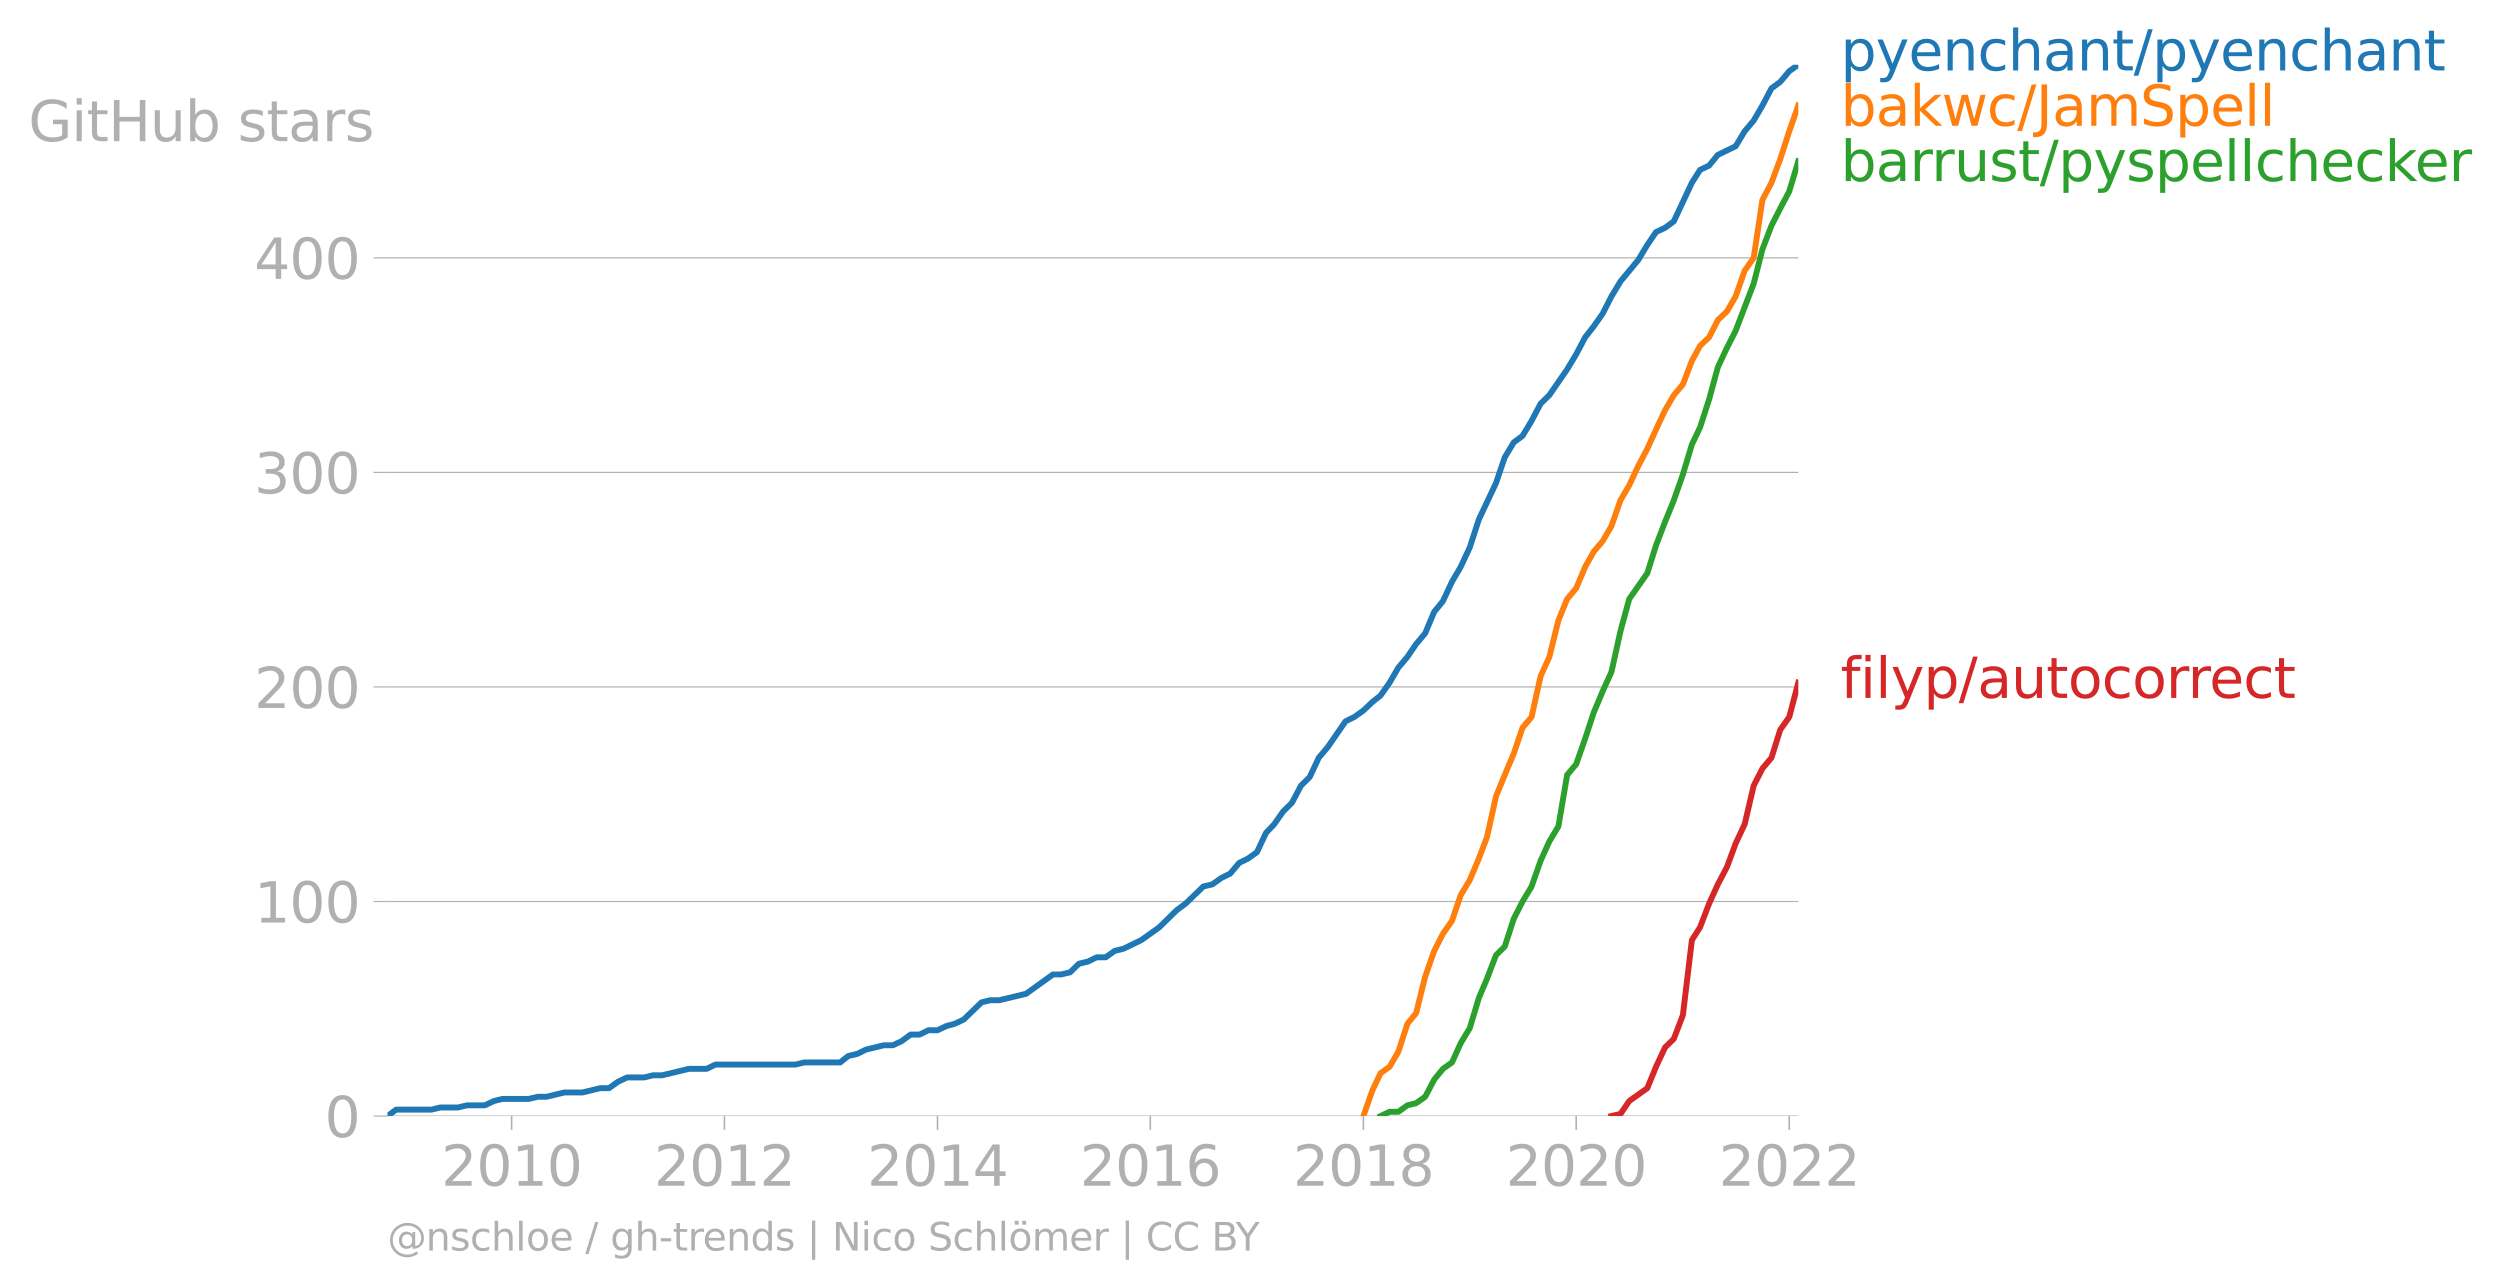 <svg xmlns:xlink="http://www.w3.org/1999/xlink" width="843.746" height="434.704" viewBox="0 0 632.81 326.028" xmlns="http://www.w3.org/2000/svg"><defs><style>*{stroke-linejoin:round;stroke-linecap:butt}</style></defs><g id="figure_1"><path d="M0 326.028h632.81V0H0v326.028z" style="fill:none" id="patch_1"/><g id="axes_1"><path d="M98.073 282.5h357.12V16.39H98.073V282.5z" style="fill:none" id="patch_2"/><g id="matplotlib.axis_1"><g id="xtick_1"><g id="line2d_1"><defs><path id="m4ec8e7aca3" d="M0 0v3.5" style="stroke:#b0b0b0;stroke-width:.4"/></defs><use xlink:href="#m4ec8e7aca3" x="129.506" y="282.501" style="fill:#b0b0b0;stroke:#b0b0b0;stroke-width:.4"/></g><g style="fill:#b0b0b0" transform="matrix(.14 0 0 -.14 111.69 300.139)" id="text_1"><defs><path id="DejaVuSans-32" d="M1228 531h2203V0H469v531q359 372 979 998 621 627 780 809 303 340 423 576 121 236 121 464 0 372-261 606-261 235-680 235-297 0-627-103-329-103-704-313v638q381 153 712 231 332 78 607 78 725 0 1156-363 431-362 431-968 0-288-108-546-107-257-392-607-78-91-497-524-418-433-1181-1211z" transform="scale(.016)"/><path id="DejaVuSans-30" d="M2034 4250q-487 0-733-480-245-479-245-1442 0-959 245-1439 246-480 733-480 491 0 736 480 246 480 246 1439 0 963-246 1442-245 480-736 480zm0 500q785 0 1199-621 414-620 414-1801 0-1178-414-1799Q2819-91 2034-91q-784 0-1198 620-414 621-414 1799 0 1181 414 1801 414 621 1198 621z" transform="scale(.016)"/><path id="DejaVuSans-31" d="M794 531h1031v3560L703 3866v575l1116 225h631V531h1031V0H794v531z" transform="scale(.016)"/></defs><use xlink:href="#DejaVuSans-32"/><use xlink:href="#DejaVuSans-30" x="63.623"/><use xlink:href="#DejaVuSans-31" x="127.246"/><use xlink:href="#DejaVuSans-30" x="190.869"/></g></g><g id="xtick_2"><use xlink:href="#m4ec8e7aca3" x="183.369" y="282.501" style="fill:#b0b0b0;stroke:#b0b0b0;stroke-width:.4" id="line2d_2"/><g style="fill:#b0b0b0" transform="matrix(.14 0 0 -.14 165.554 300.139)" id="text_2"><use xlink:href="#DejaVuSans-32"/><use xlink:href="#DejaVuSans-30" x="63.623"/><use xlink:href="#DejaVuSans-31" x="127.246"/><use xlink:href="#DejaVuSans-32" x="190.869"/></g></g><g id="xtick_3"><use xlink:href="#m4ec8e7aca3" x="237.306" y="282.501" style="fill:#b0b0b0;stroke:#b0b0b0;stroke-width:.4" id="line2d_3"/><g style="fill:#b0b0b0" transform="matrix(.14 0 0 -.14 219.49 300.139)" id="text_3"><defs><path id="DejaVuSans-34" d="M2419 4116 825 1625h1594v2491zm-166 550h794V1625h666v-525h-666V0h-628v1100H313v609l1940 2957z" transform="scale(.016)"/></defs><use xlink:href="#DejaVuSans-32"/><use xlink:href="#DejaVuSans-30" x="63.623"/><use xlink:href="#DejaVuSans-31" x="127.246"/><use xlink:href="#DejaVuSans-34" x="190.869"/></g></g><g id="xtick_4"><use xlink:href="#m4ec8e7aca3" x="291.169" y="282.501" style="fill:#b0b0b0;stroke:#b0b0b0;stroke-width:.4" id="line2d_4"/><g style="fill:#b0b0b0" transform="matrix(.14 0 0 -.14 273.354 300.139)" id="text_4"><defs><path id="DejaVuSans-36" d="M2113 2584q-425 0-674-291-248-290-248-796 0-503 248-796 249-292 674-292t673 292q248 293 248 796 0 506-248 796-248 291-673 291zm1253 1979v-575q-238 112-480 171-242 60-480 60-625 0-955-422-329-422-376-1275 184 272 462 417 279 145 613 145 703 0 1111-427 408-426 408-1160 0-719-425-1154Q2819-91 2113-91q-810 0-1238 620-428 621-428 1799 0 1106 525 1764t1409 658q238 0 480-47t505-140z" transform="scale(.016)"/></defs><use xlink:href="#DejaVuSans-32"/><use xlink:href="#DejaVuSans-30" x="63.623"/><use xlink:href="#DejaVuSans-31" x="127.246"/><use xlink:href="#DejaVuSans-36" x="190.869"/></g></g><g id="xtick_5"><use xlink:href="#m4ec8e7aca3" x="345.106" y="282.501" style="fill:#b0b0b0;stroke:#b0b0b0;stroke-width:.4" id="line2d_5"/><g style="fill:#b0b0b0" transform="matrix(.14 0 0 -.14 327.29 300.139)" id="text_5"><defs><path id="DejaVuSans-38" d="M2034 2216q-450 0-708-241-257-241-257-662 0-422 257-663 258-241 708-241t709 242q260 243 260 662 0 421-258 662-257 241-711 241zm-631 268q-406 100-633 378-226 279-226 679 0 559 398 884 399 325 1092 325 697 0 1094-325t397-884q0-400-227-679-226-278-629-378 456-106 710-416 255-309 255-755 0-679-414-1042Q2806-91 2034-91q-771 0-1186 362-414 363-414 1042 0 446 256 755 257 310 713 416zm-231 997q0-362 226-565 227-203 636-203 407 0 636 203 230 203 230 565 0 363-230 566-229 203-636 203-409 0-636-203-226-203-226-566z" transform="scale(.016)"/></defs><use xlink:href="#DejaVuSans-32"/><use xlink:href="#DejaVuSans-30" x="63.623"/><use xlink:href="#DejaVuSans-31" x="127.246"/><use xlink:href="#DejaVuSans-38" x="190.869"/></g></g><g id="xtick_6"><use xlink:href="#m4ec8e7aca3" x="398.969" y="282.501" style="fill:#b0b0b0;stroke:#b0b0b0;stroke-width:.4" id="line2d_6"/><g style="fill:#b0b0b0" transform="matrix(.14 0 0 -.14 381.154 300.139)" id="text_6"><use xlink:href="#DejaVuSans-32"/><use xlink:href="#DejaVuSans-30" x="63.623"/><use xlink:href="#DejaVuSans-32" x="127.246"/><use xlink:href="#DejaVuSans-30" x="190.869"/></g></g><g id="xtick_7"><use xlink:href="#m4ec8e7aca3" x="452.906" y="282.501" style="fill:#b0b0b0;stroke:#b0b0b0;stroke-width:.4" id="line2d_7"/><g style="fill:#b0b0b0" transform="matrix(.14 0 0 -.14 435.09 300.139)" id="text_7"><use xlink:href="#DejaVuSans-32"/><use xlink:href="#DejaVuSans-30" x="63.623"/><use xlink:href="#DejaVuSans-32" x="127.246"/><use xlink:href="#DejaVuSans-32" x="190.869"/></g></g></g><g id="matplotlib.axis_2"><g id="ytick_1"><path d="M98.073 282.5h357.12" clip-path="url(#p6e2ec8634a)" style="fill:none;stroke:#b0b0b0;stroke-width:.3;stroke-linecap:square" id="line2d_8"/><g id="line2d_9"><defs><path id="m079ed70e29" d="M0 0h-3.5" style="stroke:#b0b0b0;stroke-width:.3"/></defs><use xlink:href="#m079ed70e29" x="98.073" y="282.501" style="fill:#b0b0b0;stroke:#b0b0b0;stroke-width:.3"/></g><use xlink:href="#DejaVuSans-30" style="fill:#b0b0b0" transform="matrix(.14 0 0 -.14 82.166 287.82)" id="text_8"/></g><g id="ytick_2"><path d="M98.073 228.192h357.12" clip-path="url(#p6e2ec8634a)" style="fill:none;stroke:#b0b0b0;stroke-width:.3;stroke-linecap:square" id="line2d_10"/><use xlink:href="#m079ed70e29" x="98.073" y="228.192" style="fill:#b0b0b0;stroke:#b0b0b0;stroke-width:.3" id="line2d_11"/><g style="fill:#b0b0b0" transform="matrix(.14 0 0 -.14 64.35 233.511)" id="text_9"><use xlink:href="#DejaVuSans-31"/><use xlink:href="#DejaVuSans-30" x="63.623"/><use xlink:href="#DejaVuSans-30" x="127.246"/></g></g><g id="ytick_3"><path d="M98.073 173.884h357.12" clip-path="url(#p6e2ec8634a)" style="fill:none;stroke:#b0b0b0;stroke-width:.3;stroke-linecap:square" id="line2d_12"/><use xlink:href="#m079ed70e29" x="98.073" y="173.884" style="fill:#b0b0b0;stroke:#b0b0b0;stroke-width:.3" id="line2d_13"/><g style="fill:#b0b0b0" transform="matrix(.14 0 0 -.14 64.35 179.203)" id="text_10"><use xlink:href="#DejaVuSans-32"/><use xlink:href="#DejaVuSans-30" x="63.623"/><use xlink:href="#DejaVuSans-30" x="127.246"/></g></g><g id="ytick_4"><path d="M98.073 119.575h357.12" clip-path="url(#p6e2ec8634a)" style="fill:none;stroke:#b0b0b0;stroke-width:.3;stroke-linecap:square" id="line2d_14"/><use xlink:href="#m079ed70e29" x="98.073" y="119.575" style="fill:#b0b0b0;stroke:#b0b0b0;stroke-width:.3" id="line2d_15"/><g style="fill:#b0b0b0" transform="matrix(.14 0 0 -.14 64.35 124.894)" id="text_11"><defs><path id="DejaVuSans-33" d="M2597 2516q453-97 707-404 255-306 255-756 0-690-475-1069Q2609-91 1734-91q-293 0-604 58T488 141v609q262-153 574-231 313-78 654-78 593 0 904 234t311 681q0 413-289 645-289 233-804 233h-544v519h569q465 0 712 186t247 536q0 359-255 551-254 193-729 193-260 0-557-57-297-56-653-174v562q360 100 674 150t592 50q719 0 1137-327 419-326 419-882 0-388-222-655t-631-370z" transform="scale(.016)"/></defs><use xlink:href="#DejaVuSans-33"/><use xlink:href="#DejaVuSans-30" x="63.623"/><use xlink:href="#DejaVuSans-30" x="127.246"/></g></g><g id="ytick_5"><path d="M98.073 65.267h357.12" clip-path="url(#p6e2ec8634a)" style="fill:none;stroke:#b0b0b0;stroke-width:.3;stroke-linecap:square" id="line2d_16"/><use xlink:href="#m079ed70e29" x="98.073" y="65.267" style="fill:#b0b0b0;stroke:#b0b0b0;stroke-width:.3" id="line2d_17"/><g style="fill:#b0b0b0" transform="matrix(.14 0 0 -.14 64.35 70.585)" id="text_12"><use xlink:href="#DejaVuSans-34"/><use xlink:href="#DejaVuSans-30" x="63.623"/><use xlink:href="#DejaVuSans-30" x="127.246"/></g></g><g style="fill:#b0b0b0" transform="matrix(.14 0 0 -.14 7.2 35.744)" id="text_13"><defs><path id="DejaVuSans-47" d="M3809 666v1253H2778v519h1656V434q-365-259-806-392-440-133-940-133-1094 0-1712 639-617 640-617 1780 0 1144 617 1783 618 639 1712 639 456 0 867-113 411-112 758-331v-672q-350 297-744 447t-828 150q-857 0-1287-478-429-478-429-1425 0-944 429-1422 430-478 1287-478 334 0 596 58 263 58 472 180z" transform="scale(.016)"/><path id="DejaVuSans-69" d="M603 3500h575V0H603v3500zm0 1363h575v-729H603v729z" transform="scale(.016)"/><path id="DejaVuSans-74" d="M1172 4494v-994h1184v-447H1172V1153q0-428 117-550t477-122h590V0h-590q-666 0-919 248-253 249-253 905v1900H172v447h422v994h578z" transform="scale(.016)"/><path id="DejaVuSans-48" d="M628 4666h631V2753h2294v1913h631V0h-631v2222H1259V0H628v4666z" transform="scale(.016)"/><path id="DejaVuSans-75" d="M544 1381v2119h575V1403q0-497 193-746 194-248 582-248 465 0 735 297 271 297 271 810v1984h575V0h-575v538q-209-319-486-474-276-155-642-155-603 0-916 375-312 375-312 1097zm1447 2203z" transform="scale(.016)"/><path id="DejaVuSans-62" d="M3116 1747q0 634-261 995t-717 361q-457 0-718-361t-261-995q0-634 261-995t718-361q456 0 717 361t261 995zM1159 2969q182 312 458 463 277 152 661 152 638 0 1036-506 399-506 399-1331T3314 415Q2916-91 2278-91q-384 0-661 152-276 152-458 464V0H581v4863h578V2969z" transform="scale(.016)"/><path id="DejaVuSans-73" d="M2834 3397v-544q-243 125-506 187-262 63-544 63-428 0-642-131t-214-394q0-200 153-314t616-217l197-44q612-131 870-370t258-667q0-488-386-773Q2250-91 1575-91q-281 0-586 55T347 128v594q319-166 628-249 309-82 613-82 406 0 624 139 219 139 219 392 0 234-158 359-157 125-692 241l-200 47q-534 112-772 345-237 233-237 639 0 494 350 762 350 269 994 269 318 0 599-47 282-46 519-140z" transform="scale(.016)"/><path id="DejaVuSans-61" d="M2194 1759q-697 0-966-159t-269-544q0-306 202-486 202-179 548-179 479 0 768 339t289 901v128h-572zm1147 238V0h-575v531q-197-318-491-470T1556-91q-537 0-855 302-317 302-317 808 0 590 395 890 396 300 1180 300h807v57q0 397-261 614t-733 217q-300 0-585-72-284-72-546-216v532q315 122 612 182 297 61 578 61 760 0 1135-394 375-393 375-1193z" transform="scale(.016)"/><path id="DejaVuSans-72" d="M2631 2963q-97 56-211 82-114 27-251 27-488 0-749-317t-261-911V0H581v3500h578v-544q182 319 472 473 291 155 707 155 59 0 131-8 72-7 159-23l3-590z" transform="scale(.016)"/></defs><use xlink:href="#DejaVuSans-47"/><use xlink:href="#DejaVuSans-69" x="77.49"/><use xlink:href="#DejaVuSans-74" x="105.273"/><use xlink:href="#DejaVuSans-48" x="144.482"/><use xlink:href="#DejaVuSans-75" x="219.678"/><use xlink:href="#DejaVuSans-62" x="283.057"/><use xlink:href="#DejaVuSans-20" x="346.533"/><use xlink:href="#DejaVuSans-73" x="378.32"/><use xlink:href="#DejaVuSans-74" x="430.42"/><use xlink:href="#DejaVuSans-61" x="469.629"/><use xlink:href="#DejaVuSans-72" x="530.908"/><use xlink:href="#DejaVuSans-73" x="572.021"/></g></g><path d="m407.897 282.5 2.287-.542 2.214-3.259 2.287-1.629 2.287-1.63 2.214-5.43 2.287-4.888 2.214-2.172 2.287-5.974 2.288-19.008 2.066-3.259 2.287-5.974 2.213-4.887 2.288-4.345 2.213-5.974 2.288-4.888 2.287-9.775 2.214-4.345 2.287-2.715 2.213-7.06 2.288-3.26 2.287-8.688" clip-path="url(#p6e2ec8634a)" style="fill:none;stroke:#d62728;stroke-width:1.5;stroke-linecap:square" id="line2d_18"/><path d="m349.459 282.5 2.287-1.085h2.214l2.287-1.63 2.214-.543 2.287-1.629 2.288-4.345 2.213-2.715 2.287-1.63 2.214-4.887 2.287-3.802 2.288-7.603 2.066-4.888 2.287-5.974 2.214-2.172 2.287-7.06 2.213-4.345 2.288-3.801 2.287-6.517 2.214-4.888 2.287-3.802 2.214-13.034 2.287-2.715 2.287-6.517 2.14-6.517 2.287-5.431 2.214-4.888 2.287-10.319 2.214-8.146 2.287-3.258 2.287-3.259 2.214-7.06 2.287-5.974 2.214-5.43 2.287-6.518 2.288-7.603 2.066-4.345 2.287-7.06 2.213-8.146 2.288-4.888 2.213-4.345 2.288-5.973 2.287-5.974 2.214-8.69 2.287-5.974 2.213-4.344 2.288-4.345 2.287-7.603" clip-path="url(#p6e2ec8634a)" style="fill:none;stroke:#2ca02c;stroke-width:1.5;stroke-linecap:square" id="line2d_19"/><path d="m345.106 282.5 2.287-6.516 2.066-4.345 2.287-1.63 2.214-3.8 2.287-7.06 2.214-2.716 2.287-9.233 2.288-6.517 2.213-4.344 2.287-3.259 2.214-6.517 2.287-3.802 2.288-5.43 2.066-5.431 2.287-10.319 2.214-5.43 2.287-5.432 2.213-6.517 2.288-2.715 2.287-10.319 2.214-4.887 2.287-9.233 2.214-5.43 2.287-2.716 2.287-5.431 2.14-3.802 2.287-2.715 2.214-3.802 2.287-6.517 2.214-3.801 2.287-4.888 2.287-4.345 2.214-4.888 2.287-4.887 2.214-3.802 2.287-2.715 2.288-5.974 2.066-3.802 2.287-2.172 2.213-4.345 2.288-2.172 2.213-3.802 2.288-6.517 2.287-3.258 2.214-14.664 2.287-4.344 2.213-5.974 2.288-7.06 2.287-6.518" clip-path="url(#p6e2ec8634a)" style="fill:none;stroke:#ff7f0e;stroke-width:1.5;stroke-linecap:square" id="line2d_20"/><g style="fill:#1f77b4" transform="matrix(.14 0 0 -.14 465.907 17.838)" id="text_14"><defs><path id="DejaVuSans-70" d="M1159 525v-1856H581v4831h578v-531q182 312 458 463 277 152 661 152 638 0 1036-506 399-506 399-1331T3314 415Q2916-91 2278-91q-384 0-661 152-276 152-458 464zm1957 1222q0 634-261 995t-717 361q-457 0-718-361t-261-995q0-634 261-995t718-361q456 0 717 361t261 995z" transform="scale(.016)"/><path id="DejaVuSans-79" d="M2059-325q-243-625-475-815-231-191-618-191H506v481h338q237 0 368 113 132 112 291 531l103 262L191 3500h609L1894 763l1094 2737h609L2059-325z" transform="scale(.016)"/><path id="DejaVuSans-65" d="M3597 1894v-281H953q38-594 358-905t892-311q331 0 642 81t618 244V178Q3153 47 2828-22t-659-69q-838 0-1327 487-489 488-489 1320 0 859 464 1363 464 505 1252 505 706 0 1117-455 411-454 411-1235zm-575 169q-6 471-264 752-258 282-683 282-481 0-770-272t-333-766l2050 4z" transform="scale(.016)"/><path id="DejaVuSans-6e" d="M3513 2113V0h-575v2094q0 497-194 743-194 247-581 247-466 0-735-297-269-296-269-809V0H581v3500h578v-544q207 316 486 472 280 156 646 156 603 0 912-373 310-373 310-1098z" transform="scale(.016)"/><path id="DejaVuSans-63" d="M3122 3366v-538q-244 135-489 202t-495 67q-560 0-870-355-309-354-309-995t309-996q310-354 870-354 250 0 495 67t489 202V134Q2881 22 2623-34q-257-57-548-57-791 0-1257 497-465 497-465 1341 0 856 470 1346 471 491 1290 491 265 0 518-55 253-54 491-163z" transform="scale(.016)"/><path id="DejaVuSans-68" d="M3513 2113V0h-575v2094q0 497-194 743-194 247-581 247-466 0-735-297-269-296-269-809V0H581v4863h578V2956q207 316 486 472 280 156 646 156 603 0 912-373 310-373 310-1098z" transform="scale(.016)"/><path id="DejaVuSans-2f" d="M1625 4666h531L531-594H0l1625 5260z" transform="scale(.016)"/></defs><use xlink:href="#DejaVuSans-70"/><use xlink:href="#DejaVuSans-79" x="63.477"/><use xlink:href="#DejaVuSans-65" x="122.656"/><use xlink:href="#DejaVuSans-6e" x="184.18"/><use xlink:href="#DejaVuSans-63" x="247.559"/><use xlink:href="#DejaVuSans-68" x="302.539"/><use xlink:href="#DejaVuSans-61" x="365.918"/><use xlink:href="#DejaVuSans-6e" x="427.197"/><use xlink:href="#DejaVuSans-74" x="490.576"/><use xlink:href="#DejaVuSans-2f" x="529.785"/><use xlink:href="#DejaVuSans-70" x="563.477"/><use xlink:href="#DejaVuSans-79" x="626.953"/><use xlink:href="#DejaVuSans-65" x="686.133"/><use xlink:href="#DejaVuSans-6e" x="747.656"/><use xlink:href="#DejaVuSans-63" x="811.035"/><use xlink:href="#DejaVuSans-68" x="866.016"/><use xlink:href="#DejaVuSans-61" x="929.395"/><use xlink:href="#DejaVuSans-6e" x="990.674"/><use xlink:href="#DejaVuSans-74" x="1054.053"/></g><g style="fill:#ff7f0e" transform="matrix(.14 0 0 -.14 465.907 31.838)" id="text_15"><defs><path id="DejaVuSans-6b" d="M581 4863h578V1991l1716 1509h734L1753 1863 3688 0h-750L1159 1709V0H581v4863z" transform="scale(.016)"/><path id="DejaVuSans-77" d="M269 3500h575l719-2731 715 2731h678l719-2731 716 2731h575L4050 0h-678l-753 2869L1863 0h-679L269 3500z" transform="scale(.016)"/><path id="DejaVuSans-4a" d="M628 4666h631V325q0-844-320-1225T-91-1281h-240v531h197q418 0 590 235 172 234 172 840v4341z" transform="scale(.016)"/><path id="DejaVuSans-6d" d="M3328 2828q216 388 516 572t706 184q547 0 844-383 297-382 297-1088V0h-578v2094q0 503-179 746-178 244-543 244-447 0-707-297-259-296-259-809V0h-578v2094q0 506-178 748t-550 242q-441 0-701-298-259-298-259-808V0H581v3500h578v-544q197 322 472 475t653 153q382 0 649-194 267-193 395-562z" transform="scale(.016)"/><path id="DejaVuSans-53" d="M3425 4513v-616q-359 172-678 256-319 85-616 85-515 0-795-200t-280-569q0-310 186-468 186-157 705-254l381-78q706-135 1042-474t336-907q0-679-455-1029Q2797-91 1919-91q-331 0-705 75-373 75-773 222v650q384-215 753-325 369-109 725-109 540 0 834 212 294 213 294 607 0 343-211 537t-692 291l-385 75q-706 140-1022 440-315 300-315 835 0 619 436 975t1201 356q329 0 669-60 341-59 697-177z" transform="scale(.016)"/><path id="DejaVuSans-6c" d="M603 4863h575V0H603v4863z" transform="scale(.016)"/></defs><use xlink:href="#DejaVuSans-62"/><use xlink:href="#DejaVuSans-61" x="63.477"/><use xlink:href="#DejaVuSans-6b" x="124.756"/><use xlink:href="#DejaVuSans-77" x="182.666"/><use xlink:href="#DejaVuSans-63" x="264.453"/><use xlink:href="#DejaVuSans-2f" x="319.434"/><use xlink:href="#DejaVuSans-4a" x="353.125"/><use xlink:href="#DejaVuSans-61" x="382.617"/><use xlink:href="#DejaVuSans-6d" x="443.896"/><use xlink:href="#DejaVuSans-53" x="541.309"/><use xlink:href="#DejaVuSans-70" x="604.785"/><use xlink:href="#DejaVuSans-65" x="668.262"/><use xlink:href="#DejaVuSans-6c" x="729.785"/><use xlink:href="#DejaVuSans-6c" x="757.568"/></g><g style="fill:#2ca02c" transform="matrix(.14 0 0 -.14 465.907 45.838)" id="text_16"><use xlink:href="#DejaVuSans-62"/><use xlink:href="#DejaVuSans-61" x="63.477"/><use xlink:href="#DejaVuSans-72" x="124.756"/><use xlink:href="#DejaVuSans-72" x="164.119"/><use xlink:href="#DejaVuSans-75" x="205.232"/><use xlink:href="#DejaVuSans-73" x="268.611"/><use xlink:href="#DejaVuSans-74" x="320.711"/><use xlink:href="#DejaVuSans-2f" x="359.92"/><use xlink:href="#DejaVuSans-70" x="393.611"/><use xlink:href="#DejaVuSans-79" x="457.088"/><use xlink:href="#DejaVuSans-73" x="516.268"/><use xlink:href="#DejaVuSans-70" x="568.367"/><use xlink:href="#DejaVuSans-65" x="631.844"/><use xlink:href="#DejaVuSans-6c" x="693.367"/><use xlink:href="#DejaVuSans-6c" x="721.15"/><use xlink:href="#DejaVuSans-63" x="748.934"/><use xlink:href="#DejaVuSans-68" x="803.914"/><use xlink:href="#DejaVuSans-65" x="867.293"/><use xlink:href="#DejaVuSans-63" x="928.816"/><use xlink:href="#DejaVuSans-6b" x="983.797"/><use xlink:href="#DejaVuSans-65" x="1038.082"/><use xlink:href="#DejaVuSans-72" x="1099.605"/></g><g style="fill:#d62728" transform="matrix(.14 0 0 -.14 465.907 176.66)" id="text_17"><defs><path id="DejaVuSans-66" d="M2375 4863v-479h-550q-309 0-430-125-120-125-120-450v-309h947v-447h-947V0H697v3053H147v447h550v244q0 584 272 851 272 268 862 268h544z" transform="scale(.016)"/><path id="DejaVuSans-6f" d="M1959 3097q-462 0-731-361t-269-989q0-628 267-989 268-361 733-361 460 0 728 362 269 363 269 988 0 622-269 986-268 364-728 364zm0 487q750 0 1178-488 429-487 429-1349 0-859-429-1349Q2709-91 1959-91q-753 0-1180 489-426 490-426 1349 0 862 426 1349 427 488 1180 488z" transform="scale(.016)"/></defs><use xlink:href="#DejaVuSans-66"/><use xlink:href="#DejaVuSans-69" x="35.205"/><use xlink:href="#DejaVuSans-6c" x="62.988"/><use xlink:href="#DejaVuSans-79" x="90.771"/><use xlink:href="#DejaVuSans-70" x="149.951"/><use xlink:href="#DejaVuSans-2f" x="213.428"/><use xlink:href="#DejaVuSans-61" x="247.119"/><use xlink:href="#DejaVuSans-75" x="308.398"/><use xlink:href="#DejaVuSans-74" x="371.777"/><use xlink:href="#DejaVuSans-6f" x="410.986"/><use xlink:href="#DejaVuSans-63" x="472.168"/><use xlink:href="#DejaVuSans-6f" x="527.148"/><use xlink:href="#DejaVuSans-72" x="588.33"/><use xlink:href="#DejaVuSans-72" x="627.693"/><use xlink:href="#DejaVuSans-65" x="666.557"/><use xlink:href="#DejaVuSans-63" x="728.08"/><use xlink:href="#DejaVuSans-74" x="783.061"/></g><g style="fill:#b0b0b0" transform="matrix(.097 0 0 -.097 98.073 316.537)" id="text_18"><defs><path id="DejaVuSans-40" d="M2381 1678q0-447 222-702 222-254 610-254 384 0 604 256 221 256 221 700 0 438-225 695-225 258-607 258-378 0-602-256-223-256-223-697zm1703-934q-187-241-429-355t-564-114q-538 0-874 389t-336 1014q0 625 337 1015 338 391 873 391 322 0 565-117 244-117 428-354v409h447V722q457 69 714 417 258 349 258 902 0 334-99 628-98 294-298 544-325 409-792 626t-1017 217q-384 0-738-102-353-101-653-301-490-319-767-836-276-517-276-1120 0-497 179-932 180-434 521-765 328-325 759-495 431-171 922-171 403 0 792 136t714 389l281-347q-390-303-851-464t-936-161q-578 0-1091 205-512 205-912 595Q841 78 631 592q-209 514-209 1105 0 569 212 1084 213 516 607 907 403 396 931 607t1119 211q662 0 1229-272 568-271 952-771 234-307 357-666 124-359 124-744 0-822-497-1297T4084 263v481z" transform="scale(.016)"/><path id="DejaVuSans-67" d="M2906 1791q0 625-258 968-257 344-723 344-462 0-720-344-258-343-258-968 0-622 258-966t720-344q466 0 723 344 258 344 258 966zm575-1357q0-893-397-1329-396-436-1215-436-303 0-572 45t-522 139v559q253-137 500-202 247-66 503-66 566 0 847 295t281 892v285q-178-310-456-463T1784 0Q1141 0 747 490 353 981 353 1791q0 812 394 1302 394 491 1037 491 388 0 666-153t456-462v531h575V434z" transform="scale(.016)"/><path id="DejaVuSans-2d" d="M313 2009h1684v-512H313v512z" transform="scale(.016)"/><path id="DejaVuSans-64" d="M2906 2969v1894h575V0h-575v525q-181-312-458-464-276-152-664-152-634 0-1033 506-398 507-398 1332t398 1331q399 506 1033 506 388 0 664-152 277-151 458-463zM947 1747q0-634 261-995t717-361q456 0 718 361 263 361 263 995t-263 995q-262 361-718 361t-717-361q-261-361-261-995z" transform="scale(.016)"/><path id="DejaVuSans-7c" d="M1344 4891v-6400H813v6400h531z" transform="scale(.016)"/><path id="DejaVuSans-4e" d="M628 4666h850L3547 763v3903h612V0h-850L1241 3903V0H628v4666z" transform="scale(.016)"/><path id="DejaVuSans-f6" d="M1959 3097q-462 0-731-361t-269-989q0-628 267-989 268-361 733-361 460 0 728 362 269 363 269 988 0 622-269 986-268 364-728 364zm0 487q750 0 1178-488 429-487 429-1349 0-859-429-1349Q2709-91 1959-91q-753 0-1180 489-426 490-426 1349 0 862 426 1349 427 488 1180 488zm295 1266h634v-631h-634v631zm-1222 0h634v-631h-634v631z" transform="scale(.016)"/><path id="DejaVuSans-43" d="M4122 4306v-665q-319 297-680 443-361 147-767 147-800 0-1225-489t-425-1414q0-922 425-1411t1225-489q406 0 767 147t680 444V359q-331-225-702-338-370-112-782-112-1060 0-1670 648-609 649-609 1771 0 1125 609 1773 610 649 1670 649 418 0 788-111 371-111 696-333z" transform="scale(.016)"/><path id="DejaVuSans-42" d="M1259 2228V519h1013q509 0 754 211 246 211 246 645 0 438-246 645-245 208-754 208H1259zm0 1919V2741h935q462 0 688 173 227 174 227 530 0 353-227 528-226 175-688 175h-935zm-631 519h1613q722 0 1112-300 391-300 391-853 0-429-200-682t-588-315q466-100 724-418 258-317 258-792 0-625-425-966Q3088 0 2303 0H628v4666z" transform="scale(.016)"/><path id="DejaVuSans-59" d="M-13 4666h679l1293-1919 1285 1919h678L2272 2222V0h-634v2222L-13 4666z" transform="scale(.016)"/></defs><use xlink:href="#DejaVuSans-40"/><use xlink:href="#DejaVuSans-6e" x="100"/><use xlink:href="#DejaVuSans-73" x="163.379"/><use xlink:href="#DejaVuSans-63" x="215.479"/><use xlink:href="#DejaVuSans-68" x="270.459"/><use xlink:href="#DejaVuSans-6c" x="333.838"/><use xlink:href="#DejaVuSans-6f" x="361.621"/><use xlink:href="#DejaVuSans-65" x="422.803"/><use xlink:href="#DejaVuSans-20" x="484.326"/><use xlink:href="#DejaVuSans-2f" x="516.113"/><use xlink:href="#DejaVuSans-20" x="549.805"/><use xlink:href="#DejaVuSans-67" x="581.592"/><use xlink:href="#DejaVuSans-68" x="645.068"/><use xlink:href="#DejaVuSans-2d" x="708.447"/><use xlink:href="#DejaVuSans-74" x="744.531"/><use xlink:href="#DejaVuSans-72" x="783.74"/><use xlink:href="#DejaVuSans-65" x="822.604"/><use xlink:href="#DejaVuSans-6e" x="884.127"/><use xlink:href="#DejaVuSans-64" x="947.506"/><use xlink:href="#DejaVuSans-73" x="1010.982"/><use xlink:href="#DejaVuSans-20" x="1063.082"/><use xlink:href="#DejaVuSans-7c" x="1094.869"/><use xlink:href="#DejaVuSans-20" x="1128.561"/><use xlink:href="#DejaVuSans-4e" x="1160.348"/><use xlink:href="#DejaVuSans-69" x="1235.152"/><use xlink:href="#DejaVuSans-63" x="1262.936"/><use xlink:href="#DejaVuSans-6f" x="1317.916"/><use xlink:href="#DejaVuSans-20" x="1379.098"/><use xlink:href="#DejaVuSans-53" x="1410.885"/><use xlink:href="#DejaVuSans-63" x="1474.361"/><use xlink:href="#DejaVuSans-68" x="1529.342"/><use xlink:href="#DejaVuSans-6c" x="1592.721"/><use xlink:href="#DejaVuSans-f6" x="1620.504"/><use xlink:href="#DejaVuSans-6d" x="1681.686"/><use xlink:href="#DejaVuSans-65" x="1779.098"/><use xlink:href="#DejaVuSans-72" x="1840.621"/><use xlink:href="#DejaVuSans-20" x="1881.734"/><use xlink:href="#DejaVuSans-7c" x="1913.521"/><use xlink:href="#DejaVuSans-20" x="1947.213"/><use xlink:href="#DejaVuSans-43" x="1979"/><use xlink:href="#DejaVuSans-43" x="2048.824"/><use xlink:href="#DejaVuSans-20" x="2118.648"/><use xlink:href="#DejaVuSans-42" x="2150.436"/><use xlink:href="#DejaVuSans-59" x="2213.539"/></g><path d="m98.073 282.5 2.214-1.628h8.928l2.213-.543h4.501l2.287-.544h4.501l2.288-1.086 2.213-.543h6.64l2.288-.543h2.214l4.5-1.086h4.575l4.501-1.086h2.214l2.287-1.63 2.287-1.086h4.354l2.213-.543h2.288l6.788-1.629h4.5l2.214-1.086h20.291l2.214-.543h9.075l2.066-1.63 2.288-.543 2.213-1.086 4.501-1.086h2.288l2.287-1.086 2.213-1.63h2.288l2.213-1.086h2.288l2.287-1.086 2.066-.543 2.287-1.086 4.501-4.345 2.214-.543h2.287l6.788-1.629 6.789-4.888h2.066l2.287-.543 2.213-2.172 2.288-.543 2.213-1.086h2.288l2.287-1.63 2.214-.543 4.5-2.172 4.575-3.259 4.427-4.344 2.214-1.63 4.5-4.344 2.288-.543 2.287-1.63 2.214-1.086 2.287-2.715 2.214-1.086 2.287-1.63 2.287-4.887 2.066-2.173 2.288-3.258 2.213-2.173 2.288-4.344 2.213-2.173 2.288-4.887 2.287-2.716 4.5-6.517 2.214-1.086 2.288-1.63 2.287-2.172 2.066-1.629 2.287-3.258 2.214-3.802 2.287-2.715 2.214-3.259 2.287-2.715 2.288-5.431 2.213-2.716 2.287-4.887 2.214-3.802 2.287-4.888 2.288-7.06 4.353-9.232 2.214-6.517 2.287-3.802 2.213-1.63 2.288-3.8 2.287-4.346 2.214-2.172 4.5-6.517 2.288-3.802 2.287-4.344 2.14-2.716 2.287-3.258 2.214-4.345 2.287-3.801 4.501-5.431 2.287-3.802 2.214-3.258 2.287-1.087 2.214-1.629 4.575-9.775L430.328 43l2.287-1.086 2.213-2.716 4.501-2.172 2.288-3.801 2.287-2.716 2.214-3.802 2.287-4.344 2.213-1.63 2.288-2.715 2.287-1.63h0" clip-path="url(#p6e2ec8634a)" style="fill:none;stroke:#1f77b4;stroke-width:1.5;stroke-linecap:square" id="line2d_21"/></g></g><defs><clipPath id="p6e2ec8634a"><path d="M98.073 16.389h357.12v266.112H98.073z"/></clipPath></defs></svg>